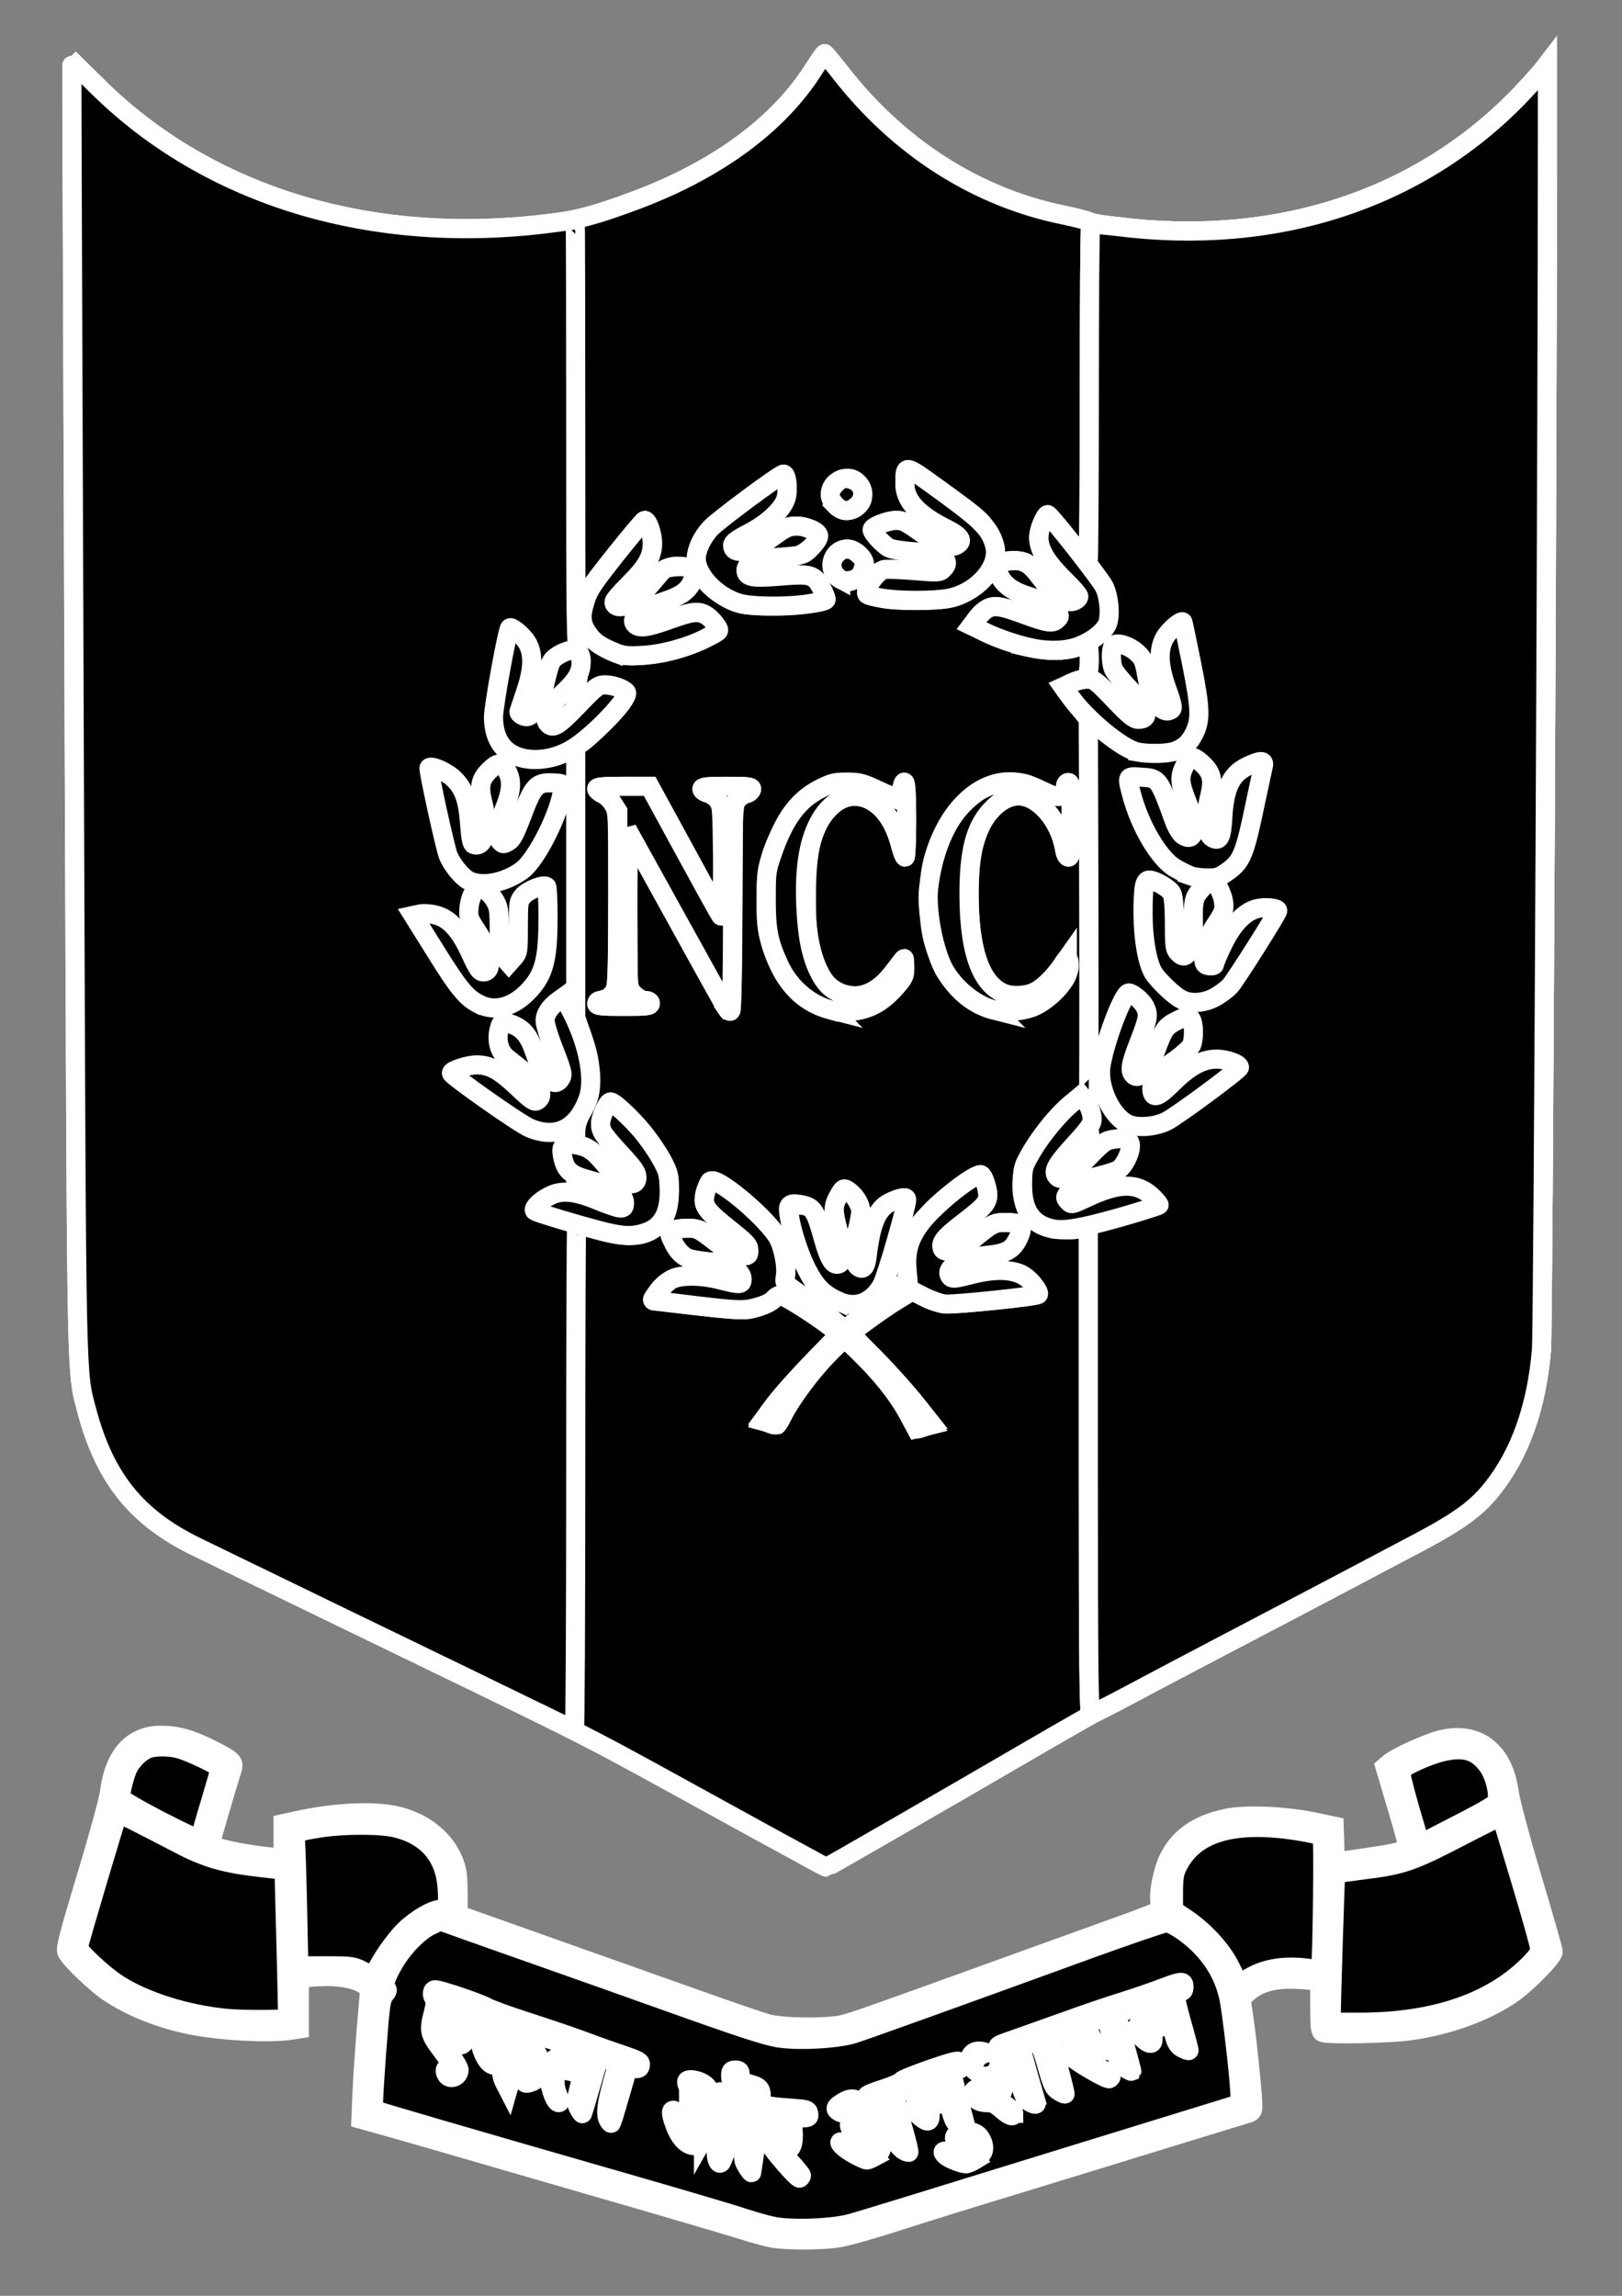<!DOCTYPE svg PUBLIC "-//W3C//DTD SVG 20010904//EN" "http://www.w3.org/TR/2001/REC-SVG-20010904/DTD/svg10.dtd">
<svg version="1.0" xmlns="http://www.w3.org/2000/svg" width="848px" height="1200px" viewBox="0 0 8480 12000" preserveAspectRatio="xMidYMid meet">
<rect x="0" y="0" width="8480" height="12000" fill="#808080" stroke="none"/>
<g id="layer101" stroke="#ffffff" stroke-width="100">
<path d="M4043 11699 c-29 -5 -101 -24 -160 -43 -60 -19 -382 -114 -718 -211 -335 -97 -686 -199 -780 -226 -93 -27 -244 -71 -334 -96 l-164 -46 6 -145 c4 -79 14 -232 23 -340 l17 -196 -23 -18 c-37 -30 -117 -48 -209 -47 -47 1 -97 4 -111 8 l-25 7 0 129 0 130 -45 7 c-114 17 -369 4 -524 -28 -160 -32 -316 -95 -431 -173 -65 -44 -195 -168 -214 -205 -11 -19 3 -72 99 -392 62 -203 116 -402 122 -442 24 -197 118 -302 269 -302 86 0 156 20 266 75 114 58 120 64 104 113 -28 87 -111 372 -111 380 0 17 170 54 313 68 l67 6 0 -90 0 -90 68 -15 c192 -43 397 -54 517 -28 145 31 259 120 307 239 19 47 22 76 23 169 l0 111 175 62 c215 77 685 243 1085 385 165 59 327 114 360 123 77 21 315 23 395 3 50 -12 166 -53 700 -246 96 -35 283 -102 415 -150 132 -47 303 -109 380 -137 77 -28 146 -55 153 -61 8 -6 10 -21 7 -41 -10 -50 13 -166 45 -232 54 -110 151 -178 302 -210 97 -21 302 -13 453 18 l110 23 3 93 c1 50 4 92 5 92 29 0 251 -33 305 -45 55 -13 72 -21 72 -34 0 -9 -27 -107 -60 -217 l-59 -199 22 -19 c36 -31 197 -104 267 -122 194 -49 332 57 361 279 7 47 58 239 120 446 60 200 109 372 109 382 0 27 -141 170 -221 224 -140 94 -329 162 -529 190 -109 15 -422 21 -454 9 -13 -5 -16 -27 -16 -135 l0 -128 -37 -8 c-21 -4 -74 -8 -118 -8 -96 0 -167 22 -220 68 l-37 32 16 110 c18 123 46 400 46 451 0 29 -4 34 -32 42 -43 13 -453 138 -773 237 -137 42 -306 94 -375 115 -248 75 -529 162 -715 222 -104 33 -224 67 -265 74 -83 15 -267 16 -347 3z"/>
</g>
<g id="layer102" stroke="#ffffff" stroke-width="100">
<path d="M4190 9691 c-69 -37 -341 -187 -605 -332 -559 -307 -498 -276 -1820 -916 -341 -165 -673 -326 -738 -358 -313 -152 -479 -358 -573 -711 -55 -207 -53 -96 -64 -2989 -14 -3714 -15 -4065 -14 -4065 0 0 59 58 130 128 586 583 1439 839 2389 717 134 -18 226 -43 425 -117 427 -159 751 -397 933 -685 29 -45 55 -82 58 -83 3 0 41 46 85 102 305 391 712 650 1165 742 64 13 125 29 135 35 10 6 78 18 149 26 830 102 1575 -141 2101 -686 49 -52 102 -110 117 -129 l27 -35 0 380 c1 1426 -22 6239 -31 6340 -25 299 -113 547 -260 729 -79 99 -171 166 -374 274 -300 159 -724 382 -930 490 -110 57 -326 171 -480 252 -154 81 -292 154 -307 161 -15 8 -109 62 -210 120 -598 348 -1173 679 -1177 679 -4 0 -62 -31 -131 -69z"/>
</g>
<g id="layer103" stroke="#ffffff" stroke-width="100">
<path d="M4020 11631 c-47 -10 -116 -30 -155 -45 -38 -14 -196 -61 -350 -105 -590 -169 -1557 -450 -1562 -454 -5 -5 10 -240 28 -452 9 -105 15 -134 31 -151 14 -16 16 -24 8 -29 -19 -12 -4 -59 40 -135 50 -85 125 -162 190 -195 l49 -25 253 89 c139 49 426 151 638 226 918 326 817 296 995 302 102 4 159 1 210 -10 67 -14 316 -102 1265 -446 228 -83 427 -151 441 -151 28 0 95 46 168 114 59 56 117 147 140 221 30 96 89 590 72 607 -3 4 -271 88 -596 188 -324 100 -765 236 -980 302 -214 67 -419 130 -455 140 -98 30 -318 34 -430 9z"/>
<path d="M6964 10353 c3 -120 9 -295 12 -389 l6 -172 137 -17 c235 -30 257 -38 620 -230 58 -30 106 -53 108 -52 9 10 203 671 203 694 0 20 -16 43 -64 90 -200 194 -494 293 -876 293 l-152 0 6 -217z"/>
<path d="M6436 10289 c-44 -92 -140 -197 -241 -265 l-60 -40 0 -95 c1 -82 4 -101 28 -145 72 -140 224 -203 457 -191 99 6 272 31 292 43 8 5 1 636 -7 680 -4 20 -8 20 -67 12 -119 -17 -240 4 -320 57 -21 14 -39 25 -40 25 -2 -1 -21 -37 -42 -81z"/>
<path d="M2880 8984 c-293 -143 -520 -253 -1105 -536 -346 -168 -683 -331 -748 -363 -313 -152 -479 -358 -573 -711 -55 -207 -53 -96 -64 -2989 -14 -3714 -15 -4065 -14 -4065 0 0 59 58 130 128 585 581 1447 841 2385 717 62 -8 114 -15 116 -15 2 0 3 501 3 1113 0 1018 1 1117 17 1147 14 29 15 40 4 84 -7 28 -15 85 -18 126 l-5 75 60 -58 c51 -48 66 -57 97 -57 39 0 98 21 109 39 4 6 -8 33 -27 59 -39 53 -167 179 -209 206 l-28 18 0 708 0 708 37 109 c31 93 36 121 37 204 1 92 0 99 -36 168 -30 57 -38 83 -38 125 l0 53 45 17 c32 13 60 36 102 86 67 81 132 122 157 101 31 -26 17 -55 -68 -148 -97 -105 -106 -119 -106 -163 0 -33 37 -110 53 -110 19 0 113 89 173 164 35 44 79 110 99 147 31 59 35 76 35 140 0 90 -13 139 -47 179 -63 75 -158 87 -322 41 -61 -17 -114 -31 -116 -31 -3 0 -5 594 -5 1320 0 726 -3 1320 -7 1320 -5 0 -60 -25 -123 -56z m387 -2680 c18 -47 -55 -101 -179 -132 l-78 -20 0 42 c0 42 0 42 48 55 26 7 74 25 107 41 69 33 93 36 102 14z"/>
<path d="M5690 7686 l0 -1274 -42 10 c-61 14 -156 4 -205 -20 -73 -38 -110 -133 -98 -249 5 -51 16 -78 58 -148 58 -94 133 -184 203 -241 l46 -38 18 22 c10 12 20 22 22 22 1 0 2 -453 1 -1006 l-3 -1006 -43 -52 c-24 -28 -53 -66 -66 -84 l-23 -32 44 -20 c24 -11 52 -20 64 -20 18 0 22 -8 27 -58 5 -51 0 -132 -8 -132 -2 0 -25 9 -52 21 -95 41 -295 11 -471 -71 l-84 -40 22 -29 c32 -46 69 -71 106 -71 18 0 83 18 144 40 119 43 160 49 179 26 29 -35 -21 -75 -147 -117 -96 -32 -144 -70 -163 -127 -10 -31 -9 -37 7 -49 22 -16 104 -17 139 -1 14 6 49 42 76 80 54 72 117 118 163 118 53 0 42 -28 -41 -108 -86 -84 -133 -162 -133 -221 0 -37 33 -121 47 -121 4 0 53 56 107 125 55 69 102 125 105 125 3 0 6 -396 6 -879 0 -484 3 -883 7 -887 4 -3 67 1 140 10 826 105 1577 -139 2104 -685 49 -52 102 -110 117 -129 l27 -35 0 380 c1 1426 -22 6239 -31 6340 -25 299 -113 547 -260 729 -79 99 -171 166 -374 274 -296 157 -699 369 -1030 542 -176 92 -401 211 -500 264 -99 53 -186 96 -192 96 -10 0 -13 -261 -13 -1274z m-30 -1416 c38 -19 40 -23 40 -65 0 -25 -4 -45 -9 -45 -19 0 -106 66 -109 83 -10 49 17 58 78 27z m-71 -125 c16 -8 47 -35 70 -61 39 -44 41 -50 41 -110 0 -35 -3 -64 -8 -64 -4 0 -44 40 -90 89 -63 69 -82 96 -82 119 0 46 19 53 69 27z"/>
<path d="M4764 7418 c-51 -100 -128 -203 -232 -310 -58 -60 -110 -108 -116 -108 -6 0 -51 41 -99 92 -85 89 -196 241 -233 321 -19 40 -25 42 -68 24 l-28 -12 63 -85 c35 -47 126 -148 202 -226 l137 -141 -52 -41 c-83 -63 -241 -162 -259 -162 -9 0 -23 7 -30 17 -19 22 -85 50 -139 58 -27 4 -134 -4 -265 -19 -120 -14 -223 -26 -227 -26 -14 0 18 -53 49 -82 15 -15 42 -32 58 -38 47 -19 152 -15 238 9 101 28 117 27 117 -2 0 -49 -69 -83 -190 -93 -99 -8 -135 -29 -169 -98 -24 -47 -24 -49 -6 -62 23 -17 118 -18 148 -3 12 7 47 33 77 59 99 85 172 105 178 48 3 -24 -10 -37 -100 -108 -110 -87 -138 -120 -137 -160 1 -39 24 -95 41 -98 45 -9 289 200 343 293 28 49 50 151 42 204 -5 39 -4 40 57 83 33 23 105 78 158 121 l98 78 61 -53 c34 -29 106 -87 161 -128 l100 -75 2 -95 c2 -123 22 -165 130 -275 76 -78 222 -185 252 -185 8 0 20 23 29 55 23 78 9 101 -120 200 -57 43 -106 88 -109 98 -8 32 4 47 38 47 36 0 80 -25 151 -85 66 -56 85 -65 137 -65 92 0 105 17 69 89 -29 55 -62 72 -160 83 -132 15 -212 57 -195 102 8 20 23 20 114 -4 97 -26 201 -26 257 -1 39 18 104 94 91 107 -12 12 -436 55 -487 49 -32 -3 -78 -18 -112 -37 l-59 -31 -70 42 c-70 42 -250 172 -250 181 0 3 58 64 128 135 71 72 166 177 211 235 l83 104 -33 12 c-19 7 -37 13 -41 13 -4 1 -20 -23 -34 -51z"/>
<path d="M4381 6800 c-77 -35 -119 -77 -160 -159 -44 -87 -75 -178 -92 -269 -14 -75 -6 -86 51 -77 67 11 82 31 120 162 35 121 51 153 76 153 17 0 34 -31 34 -62 0 -13 -11 -59 -25 -103 -14 -44 -25 -95 -25 -113 0 -32 31 -105 49 -116 13 -8 59 31 76 64 20 38 19 70 -6 160 -21 81 -19 159 7 181 27 22 41 3 49 -68 13 -133 43 -214 91 -252 30 -24 101 -48 111 -38 6 6 -73 324 -99 400 -20 56 -72 122 -110 140 -47 22 -93 21 -147 -3z"/>
<path d="M3803 5278 c-6 -7 -125 -220 -264 -473 l-254 -460 -3 395 c-2 280 1 403 9 423 15 35 55 67 85 67 15 0 24 6 24 15 0 13 -22 15 -140 15 -118 0 -140 -2 -140 -15 0 -8 7 -15 15 -15 32 0 73 -30 84 -61 7 -22 11 -177 11 -478 0 -444 0 -446 -23 -486 -13 -23 -36 -46 -55 -54 -17 -8 -32 -21 -32 -28 0 -10 30 -13 139 -13 l138 0 189 346 189 347 3 -269 c1 -148 0 -283 -3 -300 -8 -44 -39 -81 -75 -89 -17 -4 -30 -13 -30 -21 0 -11 24 -14 131 -14 119 0 130 2 127 18 -2 9 -13 18 -24 20 -12 2 -32 14 -45 28 l-24 26 -3 536 c-1 295 -6 540 -11 545 -4 4 -13 2 -18 -5z"/>
<path d="M4330 5275 c-147 -42 -246 -156 -302 -352 -19 -65 -23 -102 -23 -218 1 -164 14 -223 81 -362 53 -111 116 -178 209 -224 55 -27 76 -32 135 -31 62 0 82 5 160 43 98 46 113 45 125 -12 16 -73 25 -16 25 166 0 107 -4 195 -8 195 -4 0 -16 -30 -26 -67 -63 -237 -234 -324 -370 -189 -88 89 -121 216 -120 466 0 145 4 190 22 264 39 155 93 225 192 247 86 19 172 -25 247 -128 26 -34 48 -63 50 -63 2 0 3 22 3 48 0 45 -4 53 -55 110 -95 104 -217 142 -345 107z"/>
<path d="M5197 5280 c-153 -39 -266 -169 -318 -365 -30 -112 -30 -308 -1 -417 60 -224 198 -382 355 -408 70 -11 129 1 222 46 73 35 76 36 95 19 11 -10 20 -29 20 -42 0 -14 6 -23 15 -23 13 0 15 28 15 195 0 159 -3 195 -14 195 -8 0 -16 -16 -20 -39 -24 -150 -136 -281 -241 -281 -75 0 -156 66 -200 162 -42 93 -58 187 -58 353 0 282 56 454 168 513 44 22 131 20 181 -6 41 -21 111 -92 142 -144 22 -38 32 -35 32 11 0 67 -90 170 -186 213 -54 23 -150 32 -207 18z"/>
<path d="M3240 3421 c-105 -34 -183 -103 -195 -168 -7 -43 7 -119 30 -164 21 -41 285 -369 296 -369 17 0 41 72 41 121 0 66 -39 133 -129 220 -78 76 -88 102 -40 107 41 5 91 -31 163 -119 71 -85 95 -97 176 -86 54 7 59 15 43 62 -20 58 -62 89 -160 122 -104 33 -167 80 -149 110 18 30 58 26 176 -16 147 -54 176 -54 228 1 23 22 39 46 37 52 -6 18 -126 73 -222 101 -95 28 -248 42 -295 26z"/>
<path d="M3877 3157 c-69 -16 -156 -74 -199 -134 -58 -80 -45 -171 37 -262 37 -41 360 -281 380 -282 18 -1 28 74 15 121 -16 61 -92 133 -198 188 -69 36 -83 47 -80 65 2 17 11 23 40 25 48 4 107 -22 182 -82 53 -41 65 -46 110 -46 52 0 116 28 116 51 0 20 -49 78 -78 93 -15 7 -75 17 -133 21 -116 7 -169 28 -169 65 0 37 32 43 175 31 139 -12 167 -8 197 26 17 19 52 93 46 98 -30 28 -344 43 -441 22z"/>
<path d="M4620 3129 c-104 -20 -102 -18 -70 -85 34 -68 61 -76 224 -62 133 11 138 11 158 -10 45 -45 -13 -77 -157 -88 -55 -3 -112 -13 -126 -20 -29 -14 -89 -79 -89 -95 0 -17 82 -49 126 -49 34 0 54 9 115 53 83 60 121 78 169 79 30 1 50 -14 50 -37 0 -5 -37 -30 -83 -54 -151 -81 -208 -147 -206 -242 1 -89 1 -89 149 17 217 156 243 177 277 228 66 98 64 173 -8 251 -57 62 -124 102 -193 114 -69 13 -271 13 -336 0z"/>
<path d="M4395 3028 c-76 -41 -50 -158 35 -158 40 0 90 47 90 85 0 33 -50 85 -82 85 -13 0 -32 -6 -43 -12z"/>
<path d="M4369 2641 c-58 -58 -18 -141 67 -141 56 0 96 86 61 131 -35 46 -88 50 -128 10z"/>
</g>
<g id="layer104" stroke="#ffffff" stroke-width="100">
<path d="M4020 11631 c-47 -10 -116 -30 -155 -45 -38 -14 -196 -61 -350 -105 -590 -169 -1557 -450 -1562 -454 -5 -5 10 -240 28 -452 9 -105 15 -134 31 -151 14 -16 16 -24 8 -29 -19 -12 -4 -59 40 -135 50 -85 125 -162 190 -195 l49 -25 313 111 c172 61 356 126 408 144 52 18 228 80 390 138 519 185 555 197 626 212 87 18 279 19 364 1 62 -13 320 -105 1260 -445 228 -83 427 -151 441 -151 28 0 95 46 168 114 59 56 117 147 140 221 30 96 89 590 72 607 -3 4 -271 88 -596 188 -324 100 -765 236 -980 302 -214 67 -419 130 -455 140 -98 30 -318 34 -430 9z"/>
<path d="M6964 10353 c3 -120 9 -295 12 -390 l6 -171 62 -7 c292 -32 316 -40 695 -240 58 -30 106 -53 108 -52 9 10 203 671 203 694 0 20 -16 43 -64 90 -200 194 -494 293 -876 293 l-152 0 6 -217z"/>
<path d="M1187 10550 c-308 -29 -550 -130 -715 -298 -53 -53 -63 -69 -59 -91 5 -29 198 -673 204 -681 4 -4 86 36 318 158 145 76 242 103 440 125 l110 12 10 385 c6 212 9 387 8 389 -6 9 -229 9 -316 1z"/>
<path d="M6435 10287 c-45 -93 -137 -193 -240 -263 l-60 -40 0 -95 c1 -82 4 -101 28 -145 72 -140 224 -203 457 -191 99 6 272 31 292 43 8 5 1 636 -7 680 -4 20 -8 20 -67 12 -119 -17 -240 4 -320 57 -21 14 -39 25 -40 25 -2 -1 -21 -38 -43 -83z"/>
<path d="M1895 10301 c-47 -24 -58 -26 -191 -26 l-142 0 -6 -285 c-3 -157 -8 -311 -10 -343 -5 -70 -4 -71 129 -92 126 -21 321 -20 400 0 158 42 249 146 262 304 8 93 0 121 -33 121 -83 0 -241 139 -310 273 -21 42 -41 76 -44 76 -3 -1 -27 -14 -55 -28z"/>
<path d="M7369 9448 l-56 -189 41 -26 c106 -67 238 -102 317 -83 88 21 166 143 157 245 l-3 36 -200 104 -200 103 -56 -190z"/>
<path d="M831 9513 l-203 -105 7 -52 c12 -94 62 -178 127 -212 32 -17 117 -18 173 -3 59 15 215 91 215 103 0 6 -23 85 -50 176 -28 91 -50 170 -50 177 0 6 -4 14 -8 17 -4 2 -99 -43 -211 -101z"/>
<path d="M5690 7685 l0 -1274 -32 7 c-18 4 -65 7 -104 6 -144 -2 -209 -75 -208 -235 1 -80 3 -91 38 -152 50 -89 140 -202 211 -262 l57 -49 18 22 c10 12 20 22 22 22 1 0 2 -453 1 -1006 l-3 -1006 -57 -72 c-31 -39 -61 -77 -66 -83 -7 -9 3 -18 34 -33 24 -11 53 -20 65 -20 18 0 22 -8 27 -58 5 -46 0 -132 -7 -132 0 0 -25 9 -54 20 -108 41 -283 15 -474 -72 -39 -18 -68 -37 -68 -46 0 -8 17 -32 39 -53 51 -51 79 -51 223 2 123 45 152 50 175 26 15 -14 15 -18 -1 -41 -20 -32 -54 -49 -153 -81 -86 -27 -134 -65 -154 -123 -15 -43 -4 -53 60 -60 72 -7 103 10 161 88 46 62 97 106 143 123 22 8 57 -8 57 -26 0 -7 -34 -46 -76 -87 -126 -125 -156 -202 -116 -293 12 -26 25 -47 29 -47 4 0 52 56 107 125 54 69 101 125 105 125 3 0 6 -396 6 -879 0 -484 3 -883 7 -887 4 -3 67 1 140 10 826 105 1577 -139 2104 -685 49 -52 102 -110 117 -129 l27 -35 0 380 c1 1426 -22 6239 -31 6340 -25 299 -113 547 -260 729 -79 99 -171 166 -374 274 -296 157 -699 369 -1030 542 -176 92 -401 211 -500 264 -99 53 -186 96 -192 96 -10 0 -13 -262 -13 -1275z m10 -1480 c0 -25 -3 -45 -7 -45 -19 1 -88 48 -106 72 -20 27 -20 28 -3 47 18 20 19 20 67 -5 48 -24 49 -26 49 -69z m-111 -59 c15 -8 46 -35 69 -60 40 -44 42 -48 42 -111 0 -36 -4 -65 -8 -65 -11 0 -167 170 -174 190 -8 22 9 60 27 60 9 0 28 -6 44 -14z"/>
</g>
<g id="layer105" stroke="#ffffff" stroke-width="100">
<path d="M4039 11636 c-36 -8 -105 -28 -155 -44 -49 -17 -316 -96 -594 -176 -859 -247 -1332 -385 -1337 -390 -5 -4 11 -252 28 -451 9 -105 15 -134 31 -151 14 -16 16 -24 8 -29 -18 -11 -5 -59 39 -133 50 -86 131 -168 194 -198 l50 -23 136 49 c657 232 844 298 1031 365 391 140 524 183 594 196 104 18 313 7 401 -21 68 -22 495 -175 1240 -446 204 -74 381 -134 394 -134 13 0 51 20 86 44 130 93 211 212 240 351 15 74 52 388 57 490 l3 60 -980 302 c-539 167 -1014 313 -1055 324 -96 27 -314 35 -411 15z"/>
<path d="M4753 7398 c-20 -39 -59 -101 -85 -137 -55 -75 -235 -261 -253 -261 -17 0 -151 142 -218 231 -30 41 -72 106 -93 144 -20 39 -38 71 -39 72 -1 1 -18 -2 -39 -8 l-37 -10 17 -27 c39 -61 136 -174 257 -299 l129 -132 -78 -57 c-101 -75 -214 -144 -235 -144 -9 0 -22 7 -30 16 -19 23 -58 40 -121 54 -49 10 -90 8 -285 -15 -125 -15 -229 -28 -231 -30 -8 -8 68 -90 98 -106 47 -25 154 -25 255 1 102 26 115 26 115 -3 0 -47 -68 -83 -176 -92 -38 -4 -84 -11 -102 -17 -35 -11 -73 -55 -90 -105 -9 -29 -8 -34 8 -43 10 -5 43 -10 73 -10 58 0 55 -2 202 114 26 21 48 30 78 30 40 1 42 0 42 -29 0 -26 -14 -41 -105 -113 -124 -99 -139 -122 -121 -190 7 -26 17 -51 22 -57 30 -30 270 166 350 284 31 47 54 154 45 211 -6 38 -6 39 62 86 37 26 103 77 147 112 44 36 85 69 92 74 8 7 38 -12 95 -59 46 -38 119 -97 164 -131 l81 -60 -5 -57 c-8 -99 14 -168 79 -251 75 -94 263 -244 306 -244 16 0 43 92 36 122 -8 33 -27 52 -135 135 -93 72 -113 98 -101 130 5 12 17 14 50 10 35 -4 58 -17 116 -64 91 -75 106 -83 159 -83 92 0 103 13 68 86 -30 60 -59 75 -164 86 -134 13 -224 67 -187 112 9 11 28 9 102 -10 171 -45 281 -26 336 57 14 22 24 42 21 44 -11 11 -446 56 -488 51 -25 -3 -73 -20 -107 -37 l-63 -32 -77 47 c-43 26 -117 76 -165 112 l-88 65 92 87 c92 88 246 262 305 344 l33 46 -40 10 -40 10 -37 -70z"/>
<path d="M4381 6800 c-76 -35 -116 -75 -159 -158 -42 -79 -84 -209 -96 -294 -8 -52 -6 -54 59 -49 65 6 78 25 120 178 29 103 51 140 79 130 26 -10 31 -58 11 -127 -43 -157 -44 -175 -5 -238 20 -32 22 -33 43 -19 33 21 67 76 67 109 0 16 -9 65 -21 109 -22 87 -20 157 6 179 27 22 42 4 49 -57 21 -175 54 -250 129 -283 48 -22 77 -25 77 -9 0 36 -106 402 -128 443 -52 96 -140 129 -231 86z"/>
<path d="M3015 6399 c-115 -33 -214 -64 -219 -69 -14 -14 29 -56 82 -81 60 -30 133 -22 248 26 49 20 100 38 114 39 21 1 25 -3 25 -29 0 -41 -68 -86 -177 -115 -108 -29 -133 -51 -148 -132 -9 -50 6 -63 65 -55 66 10 95 28 156 101 84 102 169 136 169 68 0 -22 -18 -48 -73 -108 -104 -113 -117 -132 -117 -171 0 -34 36 -113 51 -113 15 0 107 84 161 148 32 37 77 101 100 142 38 67 43 83 46 150 7 139 -35 216 -131 245 -81 24 -129 18 -352 -46z"/>
<path d="M5494 6421 c-103 -26 -149 -98 -148 -232 1 -80 3 -91 38 -152 79 -143 249 -323 280 -298 22 19 46 76 46 110 0 26 -17 51 -96 137 -96 105 -113 139 -86 166 23 23 69 -5 157 -97 82 -85 94 -94 137 -100 65 -10 88 0 88 36 0 38 -34 105 -63 123 -12 7 -54 21 -92 30 -82 20 -140 50 -168 88 -20 26 -20 28 -3 47 17 19 19 18 99 -19 169 -80 266 -80 345 -1 18 18 32 36 32 39 0 4 -93 33 -208 66 -206 58 -297 73 -358 57z"/>
<path d="M2769 5896 c-50 -20 -408 -272 -409 -287 -1 -15 89 -44 135 -43 69 1 120 30 216 122 66 62 83 74 97 65 26 -15 25 -45 0 -83 -21 -30 -47 -54 -157 -140 -40 -31 -57 -92 -41 -151 10 -36 13 -39 38 -33 78 19 114 57 147 154 43 127 99 188 132 144 19 -26 17 -34 -32 -161 -25 -63 -45 -129 -45 -148 0 -35 25 -73 69 -104 l29 -21 36 70 c90 171 127 358 91 461 -56 158 -165 214 -306 155z"/>
<path d="M5890 5872 c-82 -45 -147 -187 -135 -292 15 -120 116 -390 146 -390 20 0 69 41 84 70 22 43 19 61 -30 188 -48 121 -52 157 -22 176 28 17 78 -44 112 -139 39 -107 48 -120 112 -152 54 -26 56 -26 69 -8 17 23 18 105 3 139 -7 14 -45 48 -85 77 -81 57 -127 116 -122 157 5 47 33 38 106 -35 89 -89 159 -127 232 -127 53 0 120 24 120 43 0 13 -326 254 -380 281 -63 32 -163 38 -210 12z"/>
<path d="M3796 5268 c-7 -13 -127 -228 -265 -478 l-252 -455 3 418 3 419 33 29 c18 16 43 29 57 29 16 0 25 6 25 15 0 13 -22 15 -140 15 -109 0 -140 -3 -140 -13 0 -8 17 -18 38 -23 28 -7 41 -17 54 -44 16 -32 18 -77 18 -488 l0 -452 -26 -41 c-14 -23 -39 -46 -55 -52 -16 -6 -29 -17 -29 -24 0 -10 33 -13 138 -13 l138 0 179 328 c98 180 184 336 192 347 12 17 13 -22 11 -277 -3 -283 -4 -298 -24 -325 -12 -15 -35 -32 -53 -37 -17 -5 -31 -15 -31 -22 0 -11 27 -14 130 -14 106 0 130 3 130 14 0 8 -16 20 -36 26 -65 22 -64 17 -64 604 0 323 -4 527 -10 531 -5 3 -16 -5 -24 -17z"/>
<path d="M4347 5280 c-115 -29 -219 -118 -272 -233 -57 -123 -69 -185 -69 -347 0 -138 1 -150 32 -239 65 -187 137 -282 256 -341 59 -29 71 -32 143 -28 66 3 91 10 162 43 l83 39 19 -23 c11 -13 19 -32 19 -42 0 -10 5 -19 10 -19 6 0 10 72 10 195 0 107 -4 195 -8 195 -5 0 -14 -24 -21 -52 -61 -275 -293 -357 -419 -148 -63 105 -88 250 -79 455 7 157 27 259 68 342 34 70 73 106 136 122 90 24 178 -16 252 -115 25 -32 49 -63 53 -68 4 -6 8 13 8 40 0 47 -4 55 -55 112 -69 76 -136 111 -225 117 -36 2 -82 0 -103 -5z"/>
<path d="M5204 5280 c-94 -20 -201 -102 -261 -200 -57 -92 -102 -318 -88 -438 22 -186 88 -347 182 -440 79 -79 137 -106 238 -110 76 -3 84 -1 164 38 93 45 117 45 129 -2 4 -18 13 -33 20 -36 9 -3 12 44 12 192 0 159 -3 196 -14 196 -8 0 -16 -16 -20 -40 -11 -72 -46 -148 -91 -198 -98 -108 -199 -110 -295 -6 -83 90 -115 217 -114 449 2 307 70 479 205 515 98 27 187 -21 278 -149 l31 -44 0 51 c0 49 -3 54 -60 115 -39 42 -77 72 -110 86 -57 25 -147 34 -206 21z"/>
<path d="M2503 5248 c-66 -34 -105 -81 -228 -279 l-115 -184 32 -7 c18 -4 55 -3 82 4 73 16 130 78 186 201 37 81 48 97 67 97 55 0 38 -106 -34 -214 -42 -64 -45 -73 -41 -121 3 -32 13 -64 27 -84 l23 -32 31 20 c18 11 42 37 54 58 20 33 23 52 23 155 0 110 1 118 25 145 l25 28 25 -28 c24 -27 25 -33 25 -162 0 -127 1 -135 25 -163 25 -29 108 -62 123 -48 4 4 7 78 7 164 0 200 -18 280 -79 356 -86 106 -192 141 -283 94z"/>
<path d="M6175 5223 c-38 -19 -120 -98 -145 -138 -32 -53 -54 -180 -54 -310 0 -139 7 -175 32 -175 31 0 107 44 119 70 8 16 13 73 13 158 0 120 2 134 21 153 26 26 40 21 62 -22 14 -27 17 -56 16 -139 -2 -80 2 -113 14 -136 15 -30 71 -84 85 -84 17 0 55 74 59 115 5 40 1 52 -35 107 -56 85 -74 132 -70 181 3 37 6 42 31 45 17 2 27 -1 27 -9 0 -7 20 -54 44 -104 51 -105 111 -167 175 -185 42 -11 111 -5 111 10 0 14 -221 363 -249 394 -14 15 -48 41 -76 57 -58 33 -131 38 -180 12z"/>
<path d="M2451 4603 c-35 -18 -84 -77 -107 -129 -16 -38 -107 -454 -101 -461 14 -14 96 23 133 61 51 50 71 112 80 242 5 64 11 95 20 98 58 22 82 -87 48 -221 -21 -83 -13 -120 35 -167 46 -45 67 -44 92 4 28 51 24 105 -16 203 -38 94 -43 133 -21 163 14 17 17 18 42 4 22 -12 36 -40 74 -139 57 -153 76 -173 159 -169 56 3 56 3 53 33 -13 120 -134 363 -210 422 -86 66 -210 91 -281 56z"/>
<path d="M6225 4578 c-16 -6 -53 -24 -82 -41 -84 -50 -185 -222 -228 -388 -24 -93 -25 -92 49 -87 95 6 93 3 176 231 12 32 32 64 44 73 66 43 76 -44 20 -181 -37 -93 -39 -127 -9 -185 26 -51 38 -53 83 -15 58 51 68 88 46 178 -27 112 -21 197 17 218 35 18 46 -3 52 -109 9 -155 44 -228 131 -268 66 -31 88 -31 81 -1 -3 12 -18 85 -35 162 -65 313 -76 339 -165 399 -30 21 -49 26 -94 25 -31 0 -69 -5 -86 -11z"/>
<path d="M2707 3955 c-83 -29 -126 -100 -127 -206 0 -57 72 -454 85 -467 8 -8 53 27 82 64 43 57 44 141 3 264 -17 52 -34 100 -36 107 -7 15 30 35 49 27 32 -12 69 -87 87 -176 11 -49 25 -100 34 -112 17 -27 75 -57 114 -59 23 -2 28 3 35 33 16 63 -6 113 -80 183 -88 83 -117 141 -87 171 26 27 53 10 159 -100 93 -97 103 -104 138 -104 41 0 100 21 112 39 17 28 -163 218 -273 289 -92 60 -209 78 -295 47z"/>
<path d="M5948 3931 c-81 -16 -270 -172 -356 -294 l-33 -47 43 -20 c24 -11 60 -20 82 -20 36 0 45 7 139 105 82 86 106 105 129 105 66 0 48 -62 -47 -159 -40 -42 -78 -89 -84 -104 -15 -39 -14 -112 2 -125 20 -17 83 4 123 41 30 28 36 42 49 116 21 120 74 202 119 185 22 -8 21 -17 -15 -119 -42 -118 -44 -202 -9 -263 21 -37 85 -92 94 -81 2 2 22 100 46 218 47 234 49 295 12 367 -25 49 -51 72 -99 90 -40 14 -134 16 -195 5z"/>
<path d="M3205 3406 c-73 -31 -103 -53 -132 -96 -35 -50 -38 -90 -14 -167 18 -59 39 -91 161 -245 78 -98 145 -178 149 -178 17 0 41 70 41 119 0 72 -28 121 -121 215 -44 43 -79 84 -79 92 0 27 34 33 76 15 36 -16 60 -40 165 -164 21 -25 35 -31 80 -34 30 -3 66 0 81 6 l27 10 -15 45 c-21 62 -57 89 -167 125 -106 36 -160 78 -141 109 19 29 61 25 178 -17 123 -44 153 -48 194 -27 33 17 77 75 66 86 -5 5 -37 22 -70 39 -94 47 -227 82 -329 87 -80 4 -97 2 -150 -20z"/>
<path d="M5385 3385 c-127 -28 -295 -98 -295 -123 0 -8 17 -32 39 -53 51 -51 79 -51 223 2 123 45 152 50 175 26 15 -14 15 -18 -1 -41 -20 -32 -54 -49 -153 -81 -86 -27 -134 -65 -154 -123 -15 -43 -4 -53 60 -60 72 -7 103 10 161 88 46 62 97 106 143 123 22 8 57 -8 57 -26 0 -7 -34 -46 -76 -87 -126 -125 -156 -202 -115 -294 11 -26 25 -46 30 -44 16 6 272 331 293 373 28 54 36 161 15 202 -22 42 -81 86 -150 112 -67 24 -158 27 -252 6z"/>
<path d="M3892 3159 c-124 -21 -252 -143 -252 -241 1 -44 30 -107 74 -156 35 -39 367 -285 383 -284 16 1 24 81 13 124 -16 59 -94 132 -197 186 -60 31 -83 48 -83 62 0 55 100 38 197 -34 81 -59 96 -66 140 -66 46 0 107 28 111 52 5 26 -71 96 -110 102 -18 3 -72 8 -119 11 -96 7 -149 30 -149 65 0 37 36 43 173 32 132 -11 161 -9 191 17 20 17 61 100 53 107 -3 3 -40 12 -83 19 -87 16 -260 18 -342 4z"/>
<path d="M4608 3126 c-37 -6 -70 -15 -74 -18 -20 -21 43 -115 87 -131 9 -3 78 -1 153 5 133 11 138 11 158 -9 47 -47 -10 -80 -154 -89 -57 -4 -115 -13 -129 -20 -29 -14 -89 -79 -89 -95 0 -17 82 -49 126 -49 34 0 54 10 122 59 88 63 158 89 192 71 40 -21 24 -48 -52 -86 -152 -76 -219 -150 -217 -240 2 -98 -6 -100 204 53 199 145 242 189 265 274 30 109 -90 247 -240 276 -81 15 -263 15 -352 -1z"/>
<path d="M4395 3028 c-51 -30 -61 -93 -20 -133 34 -35 78 -33 117 5 25 26 29 36 24 63 -4 18 -14 40 -24 49 -23 23 -72 31 -97 16z"/>
<path d="M4369 2641 c-38 -39 -38 -74 1 -113 27 -26 36 -30 68 -25 74 12 98 93 41 141 -40 34 -74 33 -110 -3z"/>
</g>
<g id="layer106" stroke="#ffffff" stroke-width="100">
<path d="M4039 11636 c-36 -8 -105 -28 -155 -44 -49 -17 -316 -96 -594 -176 -859 -247 -1332 -385 -1337 -390 -5 -4 11 -252 28 -451 9 -105 15 -134 31 -151 14 -16 16 -24 8 -29 -18 -11 -5 -59 39 -133 50 -86 131 -168 194 -198 l50 -23 136 49 c657 232 844 298 1031 365 391 140 524 183 594 196 104 18 313 7 401 -21 68 -22 495 -175 1240 -446 204 -74 381 -134 394 -134 13 0 51 20 86 44 130 93 211 212 240 351 15 74 52 388 57 490 l3 60 -980 302 c-539 167 -1014 313 -1055 324 -96 27 -314 35 -411 15z m151 -265 c0 -4 -25 -35 -56 -69 -53 -59 -54 -62 -30 -62 20 0 29 -7 37 -27 11 -29 8 -95 -5 -125 -7 -16 -2 -18 44 -18 48 0 51 -2 48 -22 -3 -21 -9 -23 -93 -29 -49 -3 -105 -9 -122 -13 -30 -7 -33 -11 -33 -46 0 -44 -10 -54 -67 -69 -38 -11 -43 -15 -43 -41 0 -25 -4 -30 -25 -30 -21 0 -25 5 -25 28 0 39 12 52 61 66 33 10 45 19 47 36 6 38 -10 40 -87 9 -41 -16 -76 -28 -78 -25 -11 11 11 48 33 58 14 7 23 17 20 24 -2 6 -10 31 -17 54 -14 48 -30 57 -65 42 -33 -15 -33 7 0 39 22 22 23 28 14 64 -11 43 4 107 22 89 5 -5 29 -67 54 -138 25 -71 47 -131 50 -133 2 -3 14 1 26 7 19 10 21 17 15 48 -4 21 -13 74 -19 119 -12 80 -12 84 10 120 13 21 24 34 24 28 1 -5 11 -75 23 -155 18 -116 25 -144 37 -141 8 3 36 7 63 9 l47 4 0 54 c0 55 -7 63 -39 42 -22 -13 -51 -5 -51 16 0 21 159 208 171 201 5 -4 9 -10 9 -14z m908 -81 c18 -11 36 -30 41 -43 11 -28 -5 -73 -32 -92 -38 -27 -117 -13 -117 20 0 18 39 30 53 16 16 -16 54 -13 61 5 9 22 -46 74 -79 74 -14 0 -40 -7 -56 -16 -35 -18 -50 -11 -27 12 16 16 82 43 108 44 8 0 30 -9 48 -20z m-529 -15 c50 -26 54 -69 11 -118 -25 -29 -28 -39 -23 -70 5 -33 2 -41 -35 -77 -45 -45 -71 -50 -119 -20 -38 23 -41 35 -13 50 15 8 27 6 52 -10 18 -11 41 -20 50 -20 20 0 40 32 32 53 -6 16 -46 37 -69 37 -17 0 -19 9 -5 30 6 9 25 15 52 15 37 0 43 3 52 27 8 22 6 32 -9 48 -25 27 -64 25 -110 -5 -46 -32 -61 -23 -20 12 29 24 101 62 118 63 4 0 21 -7 36 -15z m155 -142 c-51 -175 -52 -181 -21 -192 14 -5 26 -14 28 -18 4 -8 165 -73 181 -73 10 0 31 71 23 78 -4 4 -39 18 -78 32 -62 22 -72 28 -75 51 -2 19 5 33 29 53 39 34 55 29 51 -16 -2 -32 0 -35 36 -46 58 -18 59 -17 77 43 12 42 22 58 45 70 17 9 30 11 30 5 0 -5 -16 -66 -35 -134 -19 -69 -35 -132 -35 -141 0 -8 11 -20 25 -25 27 -10 30 -17 15 -40 -8 -13 -30 -8 -156 35 -80 28 -148 55 -151 62 -3 7 -41 24 -86 39 -45 14 -86 30 -91 34 -12 12 31 32 61 28 24 -3 28 2 40 47 15 58 10 83 -18 87 -34 5 -26 23 12 26 32 3 37 7 48 42 10 35 45 68 72 70 4 0 -9 -53 -27 -117z m-1046 46 c8 -14 10 -40 7 -63 -5 -31 -2 -41 14 -52 46 -33 33 -141 -22 -174 -34 -21 -87 -27 -87 -9 0 26 22 49 48 49 61 0 96 59 48 81 -18 9 -30 7 -55 -5 l-31 -17 0 28 c0 21 8 33 30 45 36 21 40 60 9 82 -17 11 -27 12 -46 3 -25 -11 -63 -73 -63 -102 0 -8 -4 -15 -10 -15 -15 0 -12 23 10 83 38 101 112 134 148 66z m-449 -185 c16 -54 34 -118 41 -142 10 -41 13 -43 43 -40 26 2 33 -1 35 -18 3 -18 -10 -25 -95 -54 -54 -18 -150 -52 -213 -76 -63 -23 -194 -67 -290 -98 -96 -31 -189 -65 -206 -75 -33 -20 -243 -91 -269 -91 -17 0 -20 31 -4 47 7 7 6 28 -5 71 -25 96 -22 112 39 193 30 40 55 76 55 81 0 5 -8 12 -19 16 -14 5 -17 12 -10 30 14 37 69 22 69 -19 0 -10 -22 -47 -48 -82 -27 -35 -52 -72 -56 -82 -6 -17 29 -160 43 -177 10 -12 81 14 81 29 0 31 -35 135 -47 140 -19 7 3 43 26 43 26 0 36 -16 60 -97 22 -72 35 -85 59 -60 7 6 48 24 90 38 85 29 82 23 56 116 -12 40 -20 52 -40 57 -34 9 -78 -14 -82 -42 -4 -28 18 -37 58 -24 28 10 30 9 30 -12 0 -34 -22 -48 -72 -44 -42 3 -43 4 -46 40 -4 42 28 112 57 128 11 5 29 10 41 10 17 0 19 4 14 24 -3 14 2 38 13 60 l19 37 25 -88 24 -88 37 -3 c30 -3 40 1 54 23 16 24 16 27 -1 45 -10 11 -31 20 -47 20 -32 0 -32 0 -16 35 12 28 16 29 51 16 32 -12 51 -61 42 -107 -7 -40 -53 -94 -79 -94 -17 0 -21 -27 -7 -48 6 -11 35 -5 142 29 170 53 189 62 189 95 0 35 -19 38 -79 14 -64 -25 -76 -25 -101 0 -14 14 -20 33 -20 68 0 71 37 169 56 150 2 -3 -3 -22 -11 -42 -20 -47 -16 -105 7 -120 12 -7 30 -7 65 2 26 7 50 15 52 18 3 3 -3 36 -13 74 -16 64 -16 71 -1 100 9 18 18 30 20 28 1 -1 22 -68 44 -147 23 -80 43 -147 45 -149 3 -2 25 5 50 16 l45 20 -26 94 c-32 114 -38 169 -23 198 6 12 13 20 16 18 2 -3 17 -49 33 -104z m2071 52 c0 -7 -18 -26 -40 -41 -45 -31 -46 -33 -25 -61 18 -24 19 -95 1 -137 -38 -92 -166 -120 -166 -37 0 36 31 67 82 81 30 8 38 15 38 32 0 33 -18 47 -46 37 -47 -18 -77 17 -44 50 13 13 33 20 58 20 30 0 48 8 78 35 41 36 64 44 64 21z m116 -63 c-34 -115 -76 -267 -76 -274 0 -9 64 -39 85 -39 7 0 26 49 46 120 30 106 37 123 64 140 16 10 31 17 33 15 2 -1 -15 -69 -37 -151 -22 -81 -40 -148 -38 -149 13 -8 122 -45 132 -45 7 0 18 20 24 44 16 66 15 69 -23 62 -41 -8 -55 15 -27 43 30 30 190 123 201 116 20 -13 8 -25 -52 -56 -35 -17 -64 -33 -66 -34 -2 -2 6 -13 18 -25 19 -19 21 -29 15 -68 -4 -29 -16 -57 -30 -72 l-24 -25 60 -22 c43 -16 61 -19 64 -10 26 86 27 88 13 104 -7 9 -26 22 -42 28 l-29 13 23 12 c12 6 35 10 51 8 27 -4 30 -1 40 34 7 27 20 45 42 58 17 11 32 18 34 17 1 -2 -16 -65 -37 -141 -22 -76 -40 -144 -40 -151 0 -7 36 -24 88 -40 48 -15 100 -34 116 -42 34 -18 45 -10 52 39 l6 36 -68 22 c-106 35 -115 50 -65 101 42 41 65 39 58 -5 -5 -34 -4 -35 41 -50 25 -9 49 -13 52 -9 4 5 13 30 20 56 10 36 20 52 42 63 17 9 32 14 34 12 2 -2 -15 -66 -37 -143 -22 -76 -37 -145 -35 -152 3 -7 15 -13 26 -13 15 0 20 -7 20 -25 0 -32 -11 -32 -112 6 -46 18 -137 49 -203 70 -66 20 -210 69 -320 109 -110 39 -233 83 -273 97 -70 24 -72 26 -56 44 9 10 26 17 38 16 18 -2 24 12 56 121 29 102 39 126 60 138 34 18 42 17 36 -3z"/>
<path d="M5134 10809 c-18 -20 -12 -48 13 -56 17 -6 43 26 43 53 0 30 -29 32 -56 3z"/>
<path d="M6960 10528 c0 -71 21 -732 23 -734 1 -1 62 -9 136 -19 212 -26 259 -42 507 -170 123 -64 224 -114 224 -112 0 3 45 154 100 336 55 182 100 343 100 358 0 20 -16 43 -64 90 -199 194 -496 293 -881 293 l-145 0 0 -42z"/>
<path d="M1187 10550 c-213 -20 -433 -90 -572 -180 -78 -51 -205 -170 -205 -192 0 -14 201 -690 207 -698 4 -4 86 37 318 158 145 76 242 103 440 125 l110 12 10 385 c6 212 9 387 8 389 -5 8 -233 9 -316 1z"/>
<path d="M6435 10287 c-45 -94 -140 -197 -240 -263 l-60 -40 0 -94 c1 -83 4 -102 27 -145 91 -174 308 -230 652 -170 49 9 93 18 98 21 8 5 1 636 -7 680 -4 19 -9 20 -57 13 -130 -18 -235 -2 -321 51 -27 17 -49 30 -50 30 -1 -1 -20 -38 -42 -83z"/>
<path d="M1895 10301 c-47 -24 -58 -26 -191 -26 l-142 0 -6 -285 c-3 -157 -8 -311 -10 -343 -5 -70 -4 -71 125 -92 124 -20 327 -20 404 1 158 40 249 146 262 303 8 92 0 121 -33 121 -40 0 -124 48 -187 108 -55 54 -137 172 -152 220 -8 26 -6 26 -70 -7z"/>
<path d="M7371 9455 c-29 -101 -51 -190 -48 -198 8 -22 149 -86 226 -102 111 -24 174 -3 231 76 31 43 54 126 48 172 -3 25 -21 38 -203 132 l-200 103 -54 -183z"/>
<path d="M832 9514 c-115 -60 -202 -111 -202 -119 0 -31 24 -122 40 -155 22 -43 66 -85 103 -99 36 -14 111 -14 162 0 59 15 215 91 215 103 0 6 -23 85 -50 176 -28 91 -50 170 -50 177 0 6 -4 14 -8 17 -4 2 -99 -43 -210 -100z"/>
</g>


</svg>